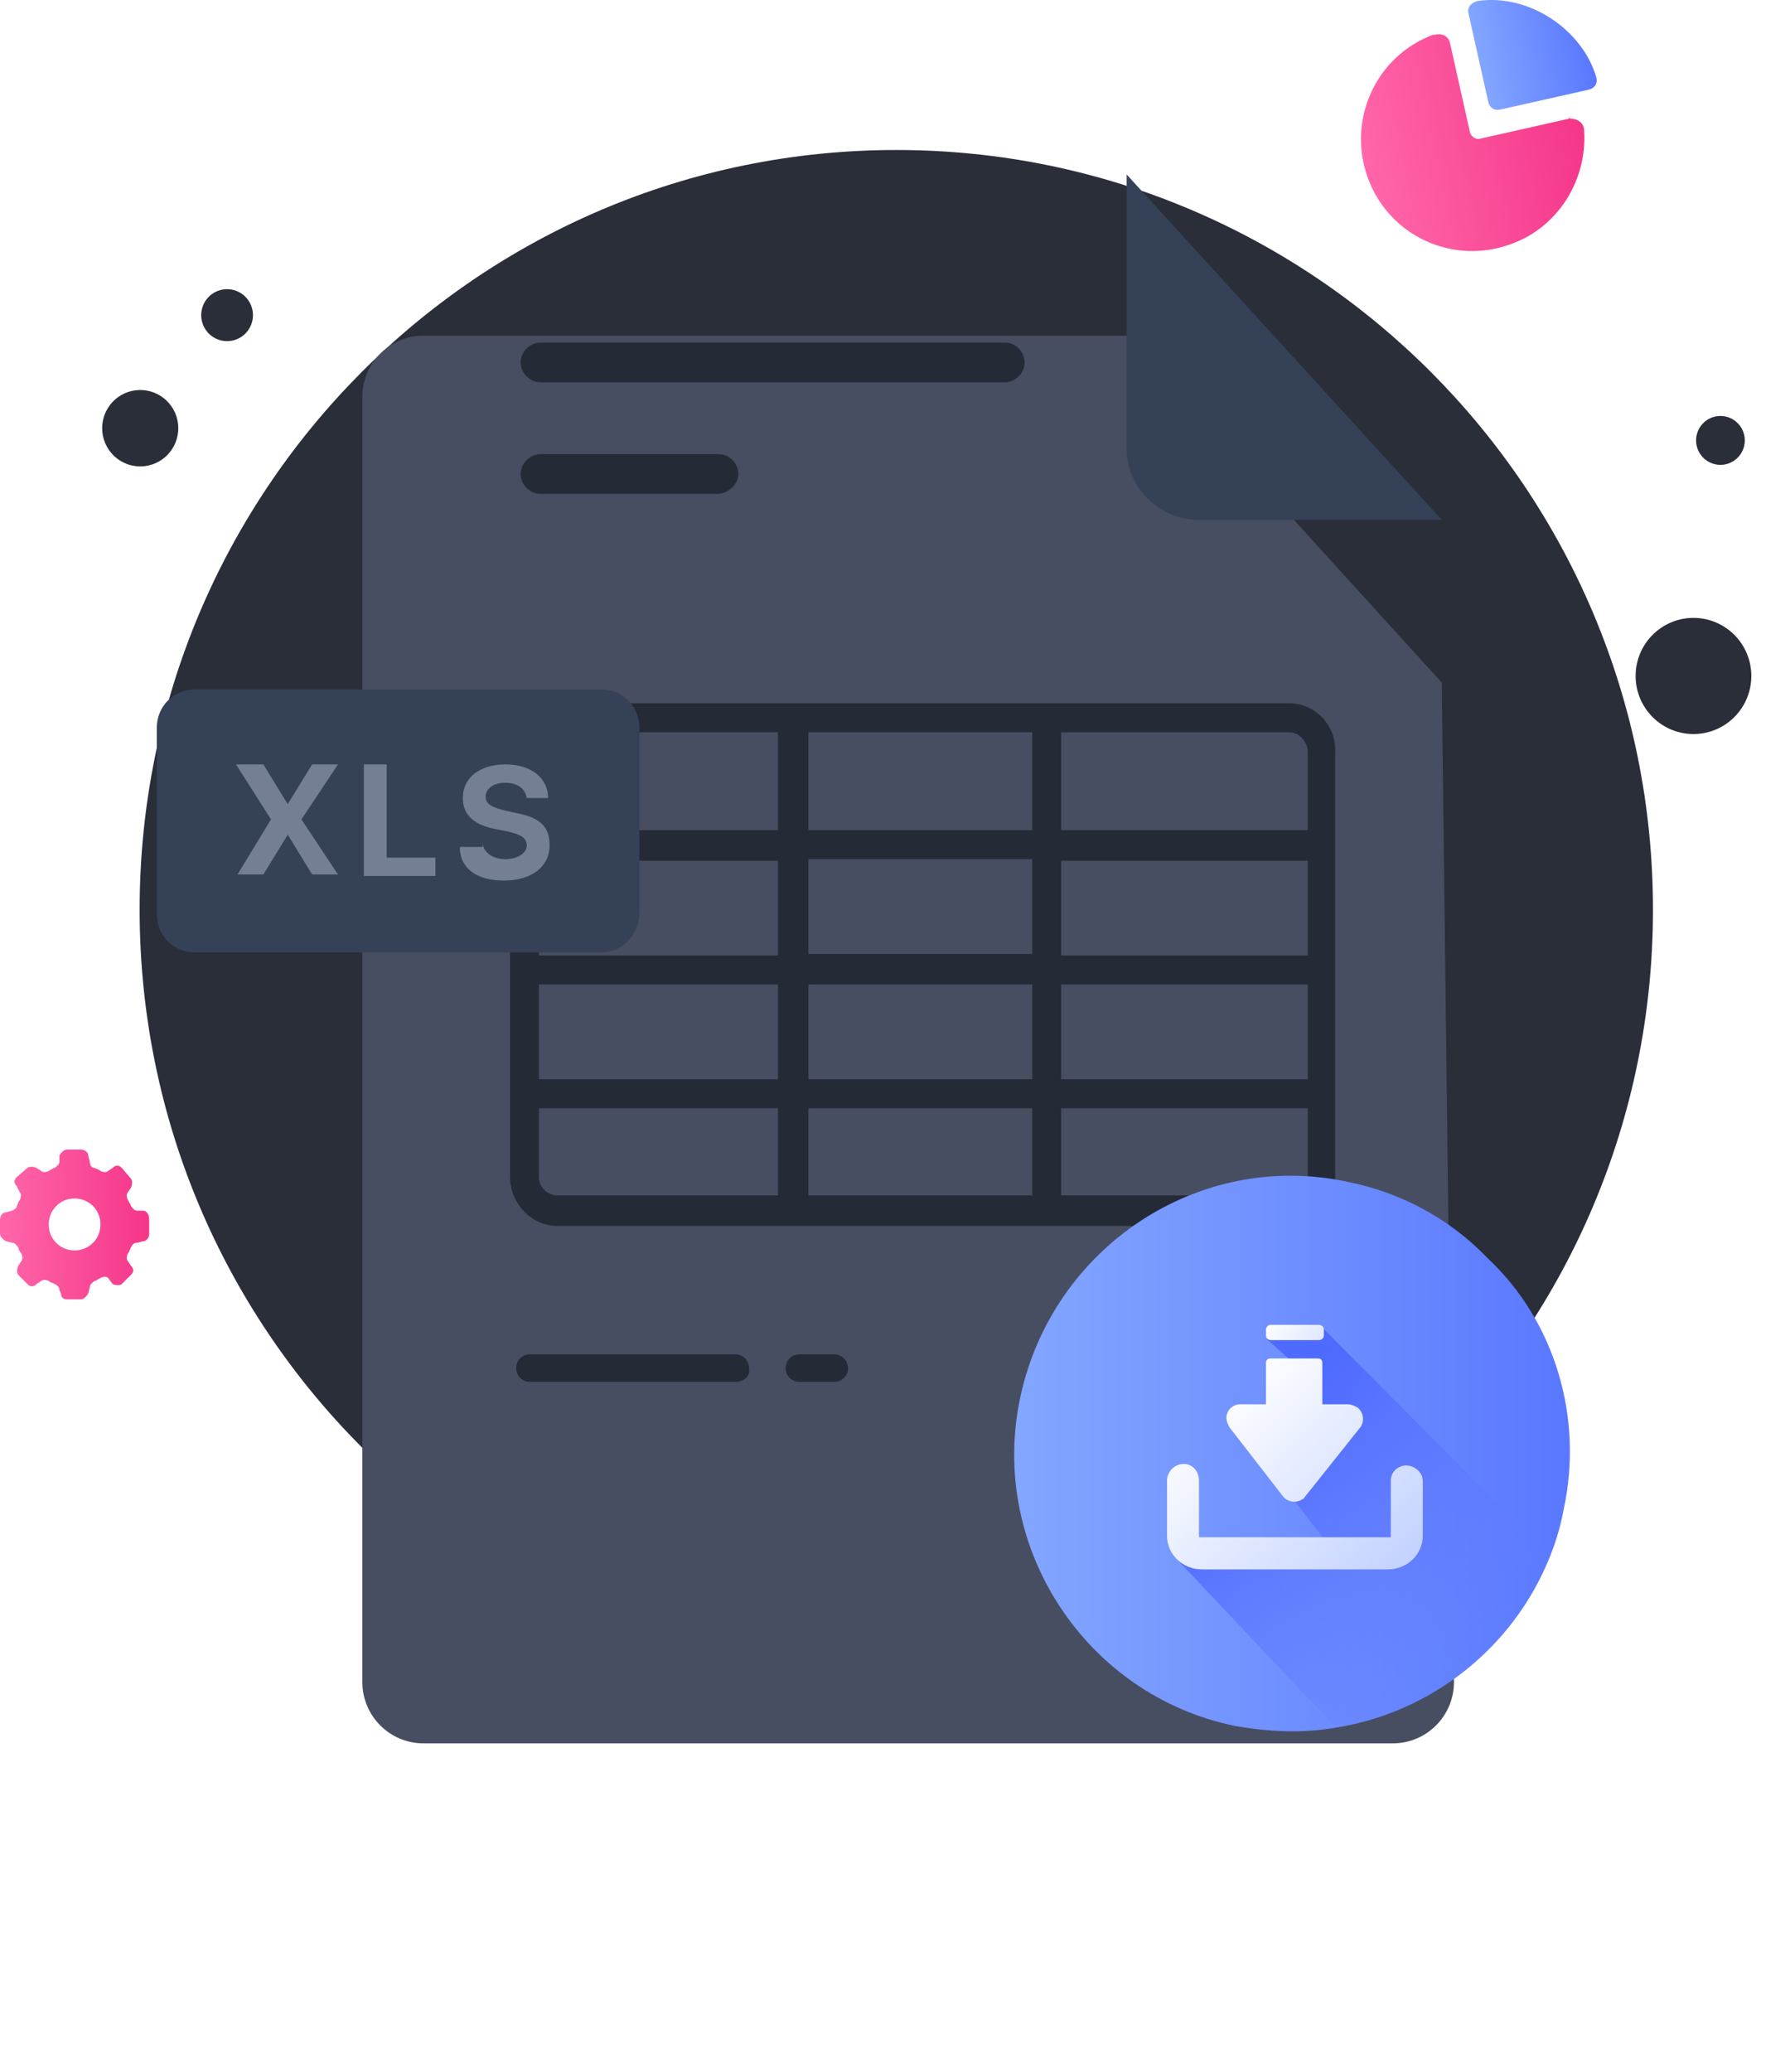 <svg width="121" height="140" viewBox="0 0 121 140" fill="none" xmlns="http://www.w3.org/2000/svg">
<path d="M60.588 112.802C88.837 112.802 111.737 89.819 111.737 61.469C111.737 33.119 88.837 10.136 60.588 10.136C32.339 10.136 9.439 33.119 9.439 61.469C9.439 89.819 32.339 112.802 60.588 112.802Z" fill="#2A2E39"/>
<path d="M10.274 31.393C11.626 30.952 12.365 29.495 11.926 28.139C11.486 26.783 10.035 26.041 8.684 26.482C7.332 26.922 6.593 28.379 7.032 29.735C7.471 31.091 8.923 31.834 10.274 31.393Z" fill="#2A2E39"/>
<path d="M15.891 22.968C16.81 22.668 17.312 21.677 17.014 20.755C16.715 19.833 15.728 19.328 14.809 19.628C13.89 19.928 13.387 20.919 13.686 21.841C13.985 22.763 14.972 23.267 15.891 22.968Z" fill="#2A2E39"/>
<path d="M117.113 48.578C118.707 47.116 118.819 44.633 117.362 43.033C115.905 41.433 113.431 41.321 111.837 42.783C110.242 44.246 110.131 46.728 111.588 48.328C113.045 49.928 115.519 50.04 117.113 48.578Z" fill="#2A2E39"/>
<path d="M117.408 30.982C118.08 30.367 118.127 29.321 117.513 28.648C116.9 27.974 115.858 27.927 115.187 28.543C114.515 29.158 114.469 30.203 115.082 30.877C115.696 31.551 116.737 31.598 117.408 30.982Z" fill="#2A2E39"/>
<g filter="url(#filter0_d)">
<path d="M97.461 35.132L98.284 102.68C98.284 104.952 96.432 106.811 94.167 106.811H28.61C26.346 106.811 24.494 104.952 24.494 102.68V15.817C24.494 13.545 26.346 11.686 28.61 11.686H76.157L97.461 35.132Z" fill="#474E61"/>
</g>
<path d="M56.398 93.384H54.031C53.516 93.384 53.105 92.971 53.105 92.455C53.105 91.938 53.516 91.525 54.031 91.525H56.398C56.912 91.525 57.324 91.938 57.324 92.455C57.324 92.971 56.912 93.384 56.398 93.384Z" fill="#242B37"/>
<path d="M49.708 93.384H35.814C35.3 93.384 34.888 92.971 34.888 92.455C34.888 91.938 35.3 91.525 35.814 91.525H49.708C50.222 91.525 50.634 91.938 50.634 92.455C50.737 92.971 50.325 93.384 49.708 93.384Z" fill="#242B37"/>
<path d="M67.924 25.836H36.535C35.815 25.836 35.197 25.216 35.197 24.493C35.197 23.77 35.815 23.15 36.535 23.15H67.924C68.644 23.15 69.262 23.77 69.262 24.493C69.262 25.216 68.644 25.836 67.924 25.836Z" fill="#242B37"/>
<path d="M48.473 33.376H36.535C35.815 33.376 35.197 32.756 35.197 32.033C35.197 31.31 35.815 30.69 36.535 30.69H48.576C49.296 30.69 49.914 31.31 49.914 32.033C49.914 32.756 49.194 33.376 48.473 33.376Z" fill="#242B37"/>
<path d="M76.157 11.789V30.38C76.157 32.962 78.421 35.131 80.994 35.131H97.461" fill="#354157"/>
<path d="M87.169 47.526H70.806C70.806 47.526 70.806 47.526 70.703 47.526C70.6 47.526 70.703 47.526 70.6 47.526H53.722C53.722 47.526 53.722 47.526 53.619 47.526C53.516 47.526 53.619 47.526 53.516 47.526H37.667C35.917 47.526 34.477 48.972 34.477 50.831V79.544C34.477 81.3 35.917 82.849 37.667 82.849H87.066C88.816 82.849 90.257 81.403 90.257 79.544V50.831C90.359 49.075 88.919 47.526 87.169 47.526ZM54.648 72.934V66.53H69.776V72.934H54.648ZM69.776 74.896V80.783H54.648V74.896H69.776ZM69.776 58.061V64.464H54.648V58.061H69.776ZM54.648 56.098V49.488H69.776V56.098H54.648ZM88.404 64.568H71.732V58.164H88.404V64.568ZM52.693 64.568H36.432V58.164H52.59V64.568H52.693ZM36.432 66.53H52.59V72.934H36.432V66.53ZM71.732 66.53H88.404V72.934H71.732V66.53ZM88.404 50.831V56.098H71.732V49.488H87.169C87.787 49.488 88.404 50.108 88.404 50.831ZM37.667 49.488H52.59V56.098H36.432V50.831C36.432 50.108 37.049 49.488 37.667 49.488ZM36.432 79.544V74.896H52.59V80.783H37.667C37.049 80.783 36.432 80.267 36.432 79.544ZM87.169 80.783H71.732V74.896H88.404V79.544C88.404 80.267 87.787 80.783 87.169 80.783Z" fill="#242B37"/>
<path d="M40.652 64.361H13.173C11.732 64.361 10.6 63.225 10.6 61.779V49.178C10.6 47.732 11.732 46.596 13.173 46.596H40.652C42.092 46.596 43.224 47.732 43.224 49.178V61.676C43.224 63.122 42.092 64.361 40.652 64.361Z" fill="#354157"/>
<path d="M18.319 55.375L15.952 51.657H17.804L19.451 54.343L21.098 51.657H22.847L20.377 55.375L22.847 59.094H21.098L19.451 56.408L17.804 59.094H16.055L18.319 55.375Z" fill="#747F93"/>
<path d="M29.434 59.197H24.597V51.657H26.14V57.958H29.434V59.197Z" fill="#747F93"/>
<path d="M32.624 57.028C32.727 57.648 33.344 58.061 34.168 58.061C34.991 58.061 35.609 57.648 35.609 57.131C35.609 56.615 35.197 56.408 34.374 56.202L33.344 55.995C31.904 55.685 31.286 54.962 31.286 53.929C31.286 52.483 32.521 51.657 34.168 51.657C35.917 51.657 37.049 52.587 37.049 53.929H35.609C35.506 53.31 34.991 52.897 34.168 52.897C33.344 52.897 32.83 53.31 32.83 53.826C32.83 54.343 33.242 54.549 34.065 54.756L34.991 54.962C36.535 55.272 37.152 55.892 37.152 57.131C37.152 58.577 35.917 59.507 34.065 59.507C32.212 59.507 31.08 58.681 31.08 57.234H32.624V57.028Z" fill="#747F93"/>
<path d="M9.674 81.816H9.262C9.057 81.816 8.954 81.61 8.851 81.507C8.851 81.403 8.748 81.3 8.645 81.093C8.542 80.887 8.542 80.68 8.645 80.577L8.851 80.267C8.954 80.061 8.954 79.751 8.851 79.647L8.233 78.924C8.027 78.718 7.822 78.718 7.616 78.924L7.307 79.131C7.204 79.234 6.998 79.234 6.792 79.131C6.689 79.028 6.587 79.028 6.381 78.924C6.175 78.924 6.072 78.718 6.072 78.511L5.969 78.098C5.969 77.891 5.763 77.685 5.455 77.685H4.528C4.322 77.685 4.117 77.891 4.014 78.098V78.511C4.014 78.718 3.808 78.821 3.705 78.924C3.602 78.924 3.499 79.028 3.293 79.131C3.087 79.234 2.882 79.234 2.779 79.131L2.47 78.924C2.264 78.821 1.955 78.821 1.852 78.924L1.132 79.544C0.926 79.751 0.926 79.957 1.132 80.164L1.338 80.577C1.441 80.68 1.441 80.887 1.338 81.093C1.235 81.197 1.235 81.3 1.132 81.507C1.132 81.61 1.029 81.713 0.823 81.816L0.412 81.92C0.206 81.92 0 82.126 0 82.436V83.366C0 83.572 0.206 83.779 0.412 83.882L0.823 83.985C1.029 83.985 1.132 84.192 1.235 84.295C1.235 84.398 1.338 84.605 1.441 84.708C1.544 84.915 1.544 85.121 1.441 85.225L1.235 85.535C1.132 85.741 1.132 86.051 1.235 86.154L1.852 86.774C2.058 86.981 2.264 86.981 2.47 86.774L2.779 86.567C2.882 86.464 3.087 86.464 3.293 86.567C3.396 86.671 3.499 86.671 3.705 86.774C3.911 86.877 4.014 86.981 4.014 87.187L4.117 87.394C4.117 87.704 4.322 87.807 4.528 87.807H5.455C5.66 87.807 5.866 87.6 5.969 87.394L6.072 86.981C6.072 86.774 6.278 86.671 6.381 86.567C6.484 86.567 6.587 86.464 6.792 86.361C6.998 86.258 7.204 86.258 7.307 86.361L7.616 86.774C7.822 86.877 8.13 86.877 8.233 86.774L8.851 86.154C9.057 85.948 9.057 85.741 8.851 85.535L8.645 85.225C8.542 85.121 8.542 84.915 8.645 84.708C8.748 84.605 8.748 84.502 8.851 84.295C8.954 84.089 9.057 83.985 9.262 83.985L9.674 83.882C9.88 83.882 10.086 83.675 10.086 83.366V82.436C10.086 82.023 9.88 81.816 9.674 81.816ZM5.043 84.502C4.117 84.502 3.293 83.779 3.293 82.746C3.293 81.816 4.014 80.99 5.043 80.99C5.969 80.99 6.792 81.713 6.792 82.746C6.792 83.779 5.969 84.502 5.043 84.502Z" fill="url(#paint0_linear)"/>
<path d="M106.057 8.021L100.088 9.364C99.779 9.467 99.471 9.261 99.368 8.951L98.03 2.96C97.927 2.444 97.515 2.237 97.001 2.341H96.898C92.987 3.787 91.031 8.125 92.472 12.049C93.913 15.974 98.236 17.937 102.146 16.491C105.337 15.354 107.292 12.153 107.086 8.848C107.086 8.331 106.675 8.021 106.16 8.021C106.057 7.918 106.057 7.918 106.057 8.021Z" fill="url(#paint1_linear)"/>
<path d="M99.265 0.895L100.602 6.885C100.705 7.298 101.014 7.505 101.426 7.402L107.395 6.059C107.807 5.956 108.012 5.646 107.909 5.233C106.983 2.031 103.381 -0.448 99.882 0.068C99.47 0.172 99.162 0.481 99.265 0.895Z" fill="url(#paint2_linear)"/>
<path d="M105.708 101.967C105.502 103.103 105.194 104.136 104.782 105.169C102.312 111.366 96.754 115.704 90.374 116.737C88.11 117.15 85.846 117.047 83.478 116.634C73.393 114.568 66.806 104.549 68.967 94.427C71.129 84.305 81.008 77.695 91.094 79.864C94.696 80.587 97.989 82.343 100.562 85.028C105.091 89.263 107.046 95.77 105.708 101.967Z" fill="url(#paint3_linear)"/>
<path d="M104.768 105.159C102.298 111.356 96.74 115.694 90.36 116.727L88.713 115.074L79.553 105.365L80.068 104.642L90.154 104.849L83.464 96.173L89.125 93.591L85.626 90.492L89.33 89.666L104.768 105.159Z" fill="url(#paint4_linear)"/>
<path d="M86.709 101.098C87.018 101.512 87.635 101.615 88.047 101.305C88.15 101.305 88.15 101.202 88.253 101.098L91.958 96.451C92.267 96.037 92.164 95.418 91.752 95.108C91.546 95.005 91.34 94.901 91.135 94.901H89.385V92.113C89.385 91.906 89.282 91.803 89.076 91.803H88.459H85.886C85.68 91.803 85.577 91.906 85.577 92.113V94.901H83.828C83.313 94.901 82.901 95.314 82.901 95.831C82.901 96.037 83.004 96.244 83.107 96.451L86.709 101.098Z" fill="url(#paint5_linear)"/>
<path d="M89.179 90.564H85.886C85.783 90.564 85.577 90.46 85.577 90.254V89.841C85.577 89.737 85.68 89.531 85.886 89.531H89.179C89.282 89.531 89.488 89.634 89.488 89.841V90.254C89.488 90.46 89.282 90.564 89.179 90.564Z" fill="url(#paint6_linear)"/>
<path d="M81.254 106.056C79.917 106.056 78.888 105.023 78.888 103.784V100.066C78.888 99.446 79.402 98.93 80.019 98.93C80.637 98.93 81.049 99.446 81.049 100.066V103.887H94.016V100.066C94.016 99.446 94.531 99.033 95.045 99.033C95.663 99.033 96.177 99.549 96.177 100.066V103.784C96.177 105.023 95.148 106.056 93.81 106.056H81.254Z" fill="url(#paint7_linear)"/>
<defs>
<filter id="filter0_d" x="2.494" y="0.686" width="117.79" height="139.125" filterUnits="userSpaceOnUse" color-interpolation-filters="sRGB">
<feFlood flood-opacity="0" result="BackgroundImageFix"/>
<feColorMatrix in="SourceAlpha" type="matrix" values="0 0 0 0 0 0 0 0 0 0 0 0 0 0 0 0 0 0 127 0"/>
<feOffset dy="11"/>
<feGaussianBlur stdDeviation="11"/>
<feColorMatrix type="matrix" values="0 0 0 0 0 0 0 0 0 0 0 0 0 0 0 0 0 0 0.18 0"/>
<feBlend mode="normal" in2="BackgroundImageFix" result="effect1_dropShadow"/>
<feBlend mode="normal" in="SourceGraphic" in2="effect1_dropShadow" result="shape"/>
</filter>
<linearGradient id="paint0_linear" x1="0" y1="82.793" x2="10.087" y2="82.793" gradientUnits="userSpaceOnUse">
<stop stop-color="#FF66A9"/>
<stop offset="1" stop-color="#F53689"/>
</linearGradient>
<linearGradient id="paint1_linear" x1="92.184" y1="10.974" x2="106.866" y2="7.787" gradientUnits="userSpaceOnUse">
<stop stop-color="#FF66A9"/>
<stop offset="1" stop-color="#F53689"/>
</linearGradient>
<linearGradient id="paint2_linear" x1="99.88" y1="3.906" x2="107.178" y2="2.322" gradientUnits="userSpaceOnUse">
<stop stop-color="#83A6FF"/>
<stop offset="1" stop-color="#5A78FF"/>
</linearGradient>
<linearGradient id="paint3_linear" x1="68.622" y1="98.144" x2="106.117" y2="98.144" gradientUnits="userSpaceOnUse">
<stop stop-color="#83A6FF"/>
<stop offset="1" stop-color="#5A78FF"/>
</linearGradient>
<linearGradient id="paint4_linear" x1="84.342" y1="97.632" x2="99.653" y2="112.888" gradientUnits="userSpaceOnUse">
<stop stop-color="#4F6AFF"/>
<stop offset="1" stop-color="#657EFF" stop-opacity="0"/>
</linearGradient>
<linearGradient id="paint5_linear" x1="96.671" y1="105.16" x2="84.001" y2="92.535" gradientUnits="userSpaceOnUse">
<stop offset="0.011" stop-color="#C2D1FF"/>
<stop offset="1" stop-color="white"/>
</linearGradient>
<linearGradient id="paint6_linear" x1="91.039" y1="93.622" x2="86.155" y2="88.755" gradientUnits="userSpaceOnUse">
<stop offset="0.011" stop-color="#C2D1FF"/>
<stop offset="1" stop-color="white"/>
</linearGradient>
<linearGradient id="paint7_linear" x1="93.407" y1="108.109" x2="80.282" y2="95.03" gradientUnits="userSpaceOnUse">
<stop offset="0.011" stop-color="#C2D1FF"/>
<stop offset="1" stop-color="white"/>
</linearGradient>
</defs>
</svg>
